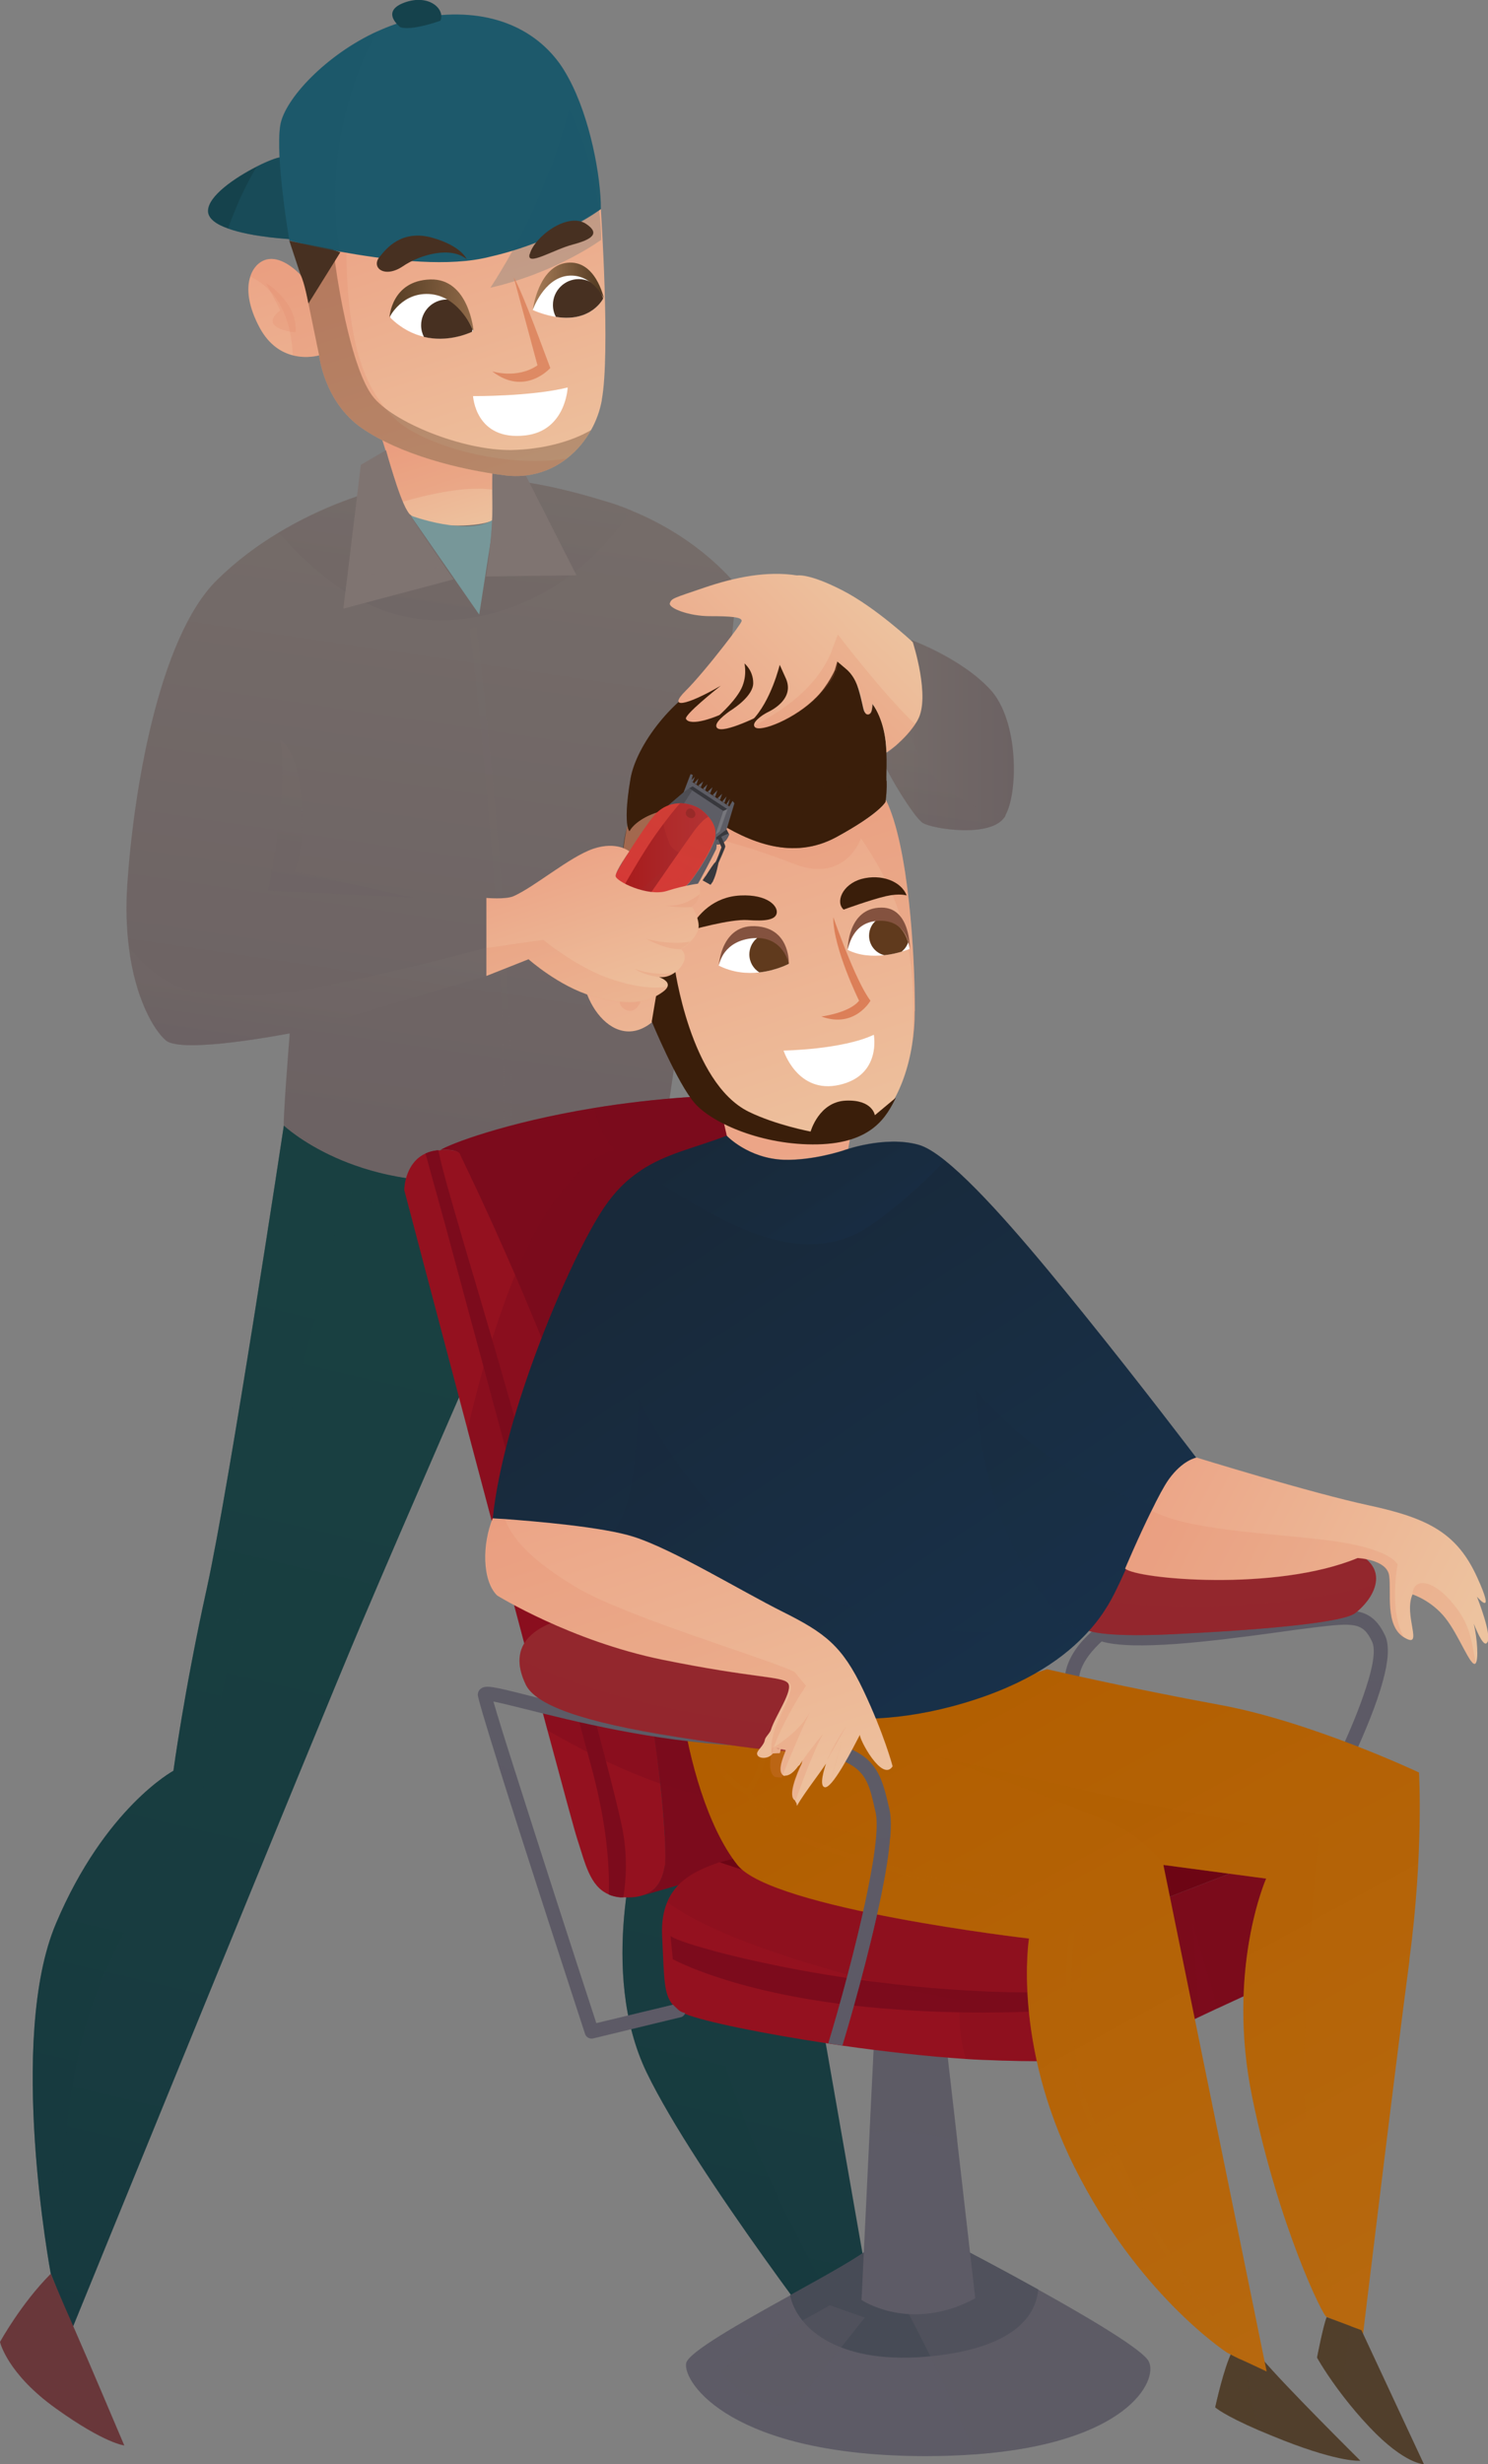 <?xml version="1.0" encoding="UTF-8"?><svg xmlns="http://www.w3.org/2000/svg" xmlns:xlink="http://www.w3.org/1999/xlink" viewBox="0 0 84.77 140.29"><rect x="0" y="0" width="84.77" height="140.29" fill="#808080" stroke="none"/><defs><style>.cls-1,.cls-2,.cls-3,.cls-4,.cls-5,.cls-6,.cls-7,.cls-8,.cls-9,.cls-10,.cls-11,.cls-12,.cls-13,.cls-14,.cls-15,.cls-16,.cls-17,.cls-18{opacity:.4;}.cls-1,.cls-2,.cls-4,.cls-5,.cls-19,.cls-6,.cls-7,.cls-8,.cls-9,.cls-20,.cls-21,.cls-22,.cls-23,.cls-10,.cls-24,.cls-25,.cls-11,.cls-12,.cls-26,.cls-27,.cls-28,.cls-13,.cls-14,.cls-29,.cls-15,.cls-16,.cls-17,.cls-18{mix-blend-mode:multiply;}.cls-30{fill:#779799;}.cls-30,.cls-2,.cls-31,.cls-3,.cls-4,.cls-32,.cls-33,.cls-5,.cls-19,.cls-34,.cls-6,.cls-7,.cls-35,.cls-8,.cls-36,.cls-9,.cls-37,.cls-38,.cls-20,.cls-21,.cls-39,.cls-40,.cls-41,.cls-22,.cls-42,.cls-43,.cls-44,.cls-23,.cls-45,.cls-46,.cls-10,.cls-47,.cls-48,.cls-49,.cls-24,.cls-50,.cls-51,.cls-25,.cls-52,.cls-53,.cls-54,.cls-55,.cls-56,.cls-11,.cls-57,.cls-58,.cls-59,.cls-12,.cls-26,.cls-60,.cls-61,.cls-62,.cls-63,.cls-27,.cls-64,.cls-65,.cls-66,.cls-28,.cls-67,.cls-13,.cls-14,.cls-29,.cls-68,.cls-15,.cls-69,.cls-70,.cls-71,.cls-16,.cls-17,.cls-72,.cls-73,.cls-18,.cls-74,.cls-75,.cls-76,.cls-77{stroke-width:0px;}.cls-2{fill:url(#linear-gradient-14);}.cls-31{fill:url(#linear-gradient-12);}.cls-3,.cls-47,.cls-25,.cls-12{fill:#5d5b66;}.cls-3,.cls-56,.cls-63,.cls-75,.cls-76{mix-blend-mode:screen;}.cls-4,.cls-73{fill:#7f7471;}.cls-32{fill:url(#linear-gradient-17);}.cls-33{fill:url(#linear-gradient);}.cls-5{fill:url(#linear-gradient-19);}.cls-19{fill:url(#linear-gradient-16);}.cls-19,.cls-21,.cls-24,.cls-56,.cls-26,.cls-63,.cls-76{opacity:.2;}.cls-34,.cls-15{fill:#513f2c;}.cls-6{fill:url(#linear-gradient-6);}.cls-7{fill:url(#linear-gradient-5);}.cls-35,.cls-40,.cls-23,.cls-57{fill:#3a1e0a;}.cls-78{isolation:isolate;}.cls-8{fill:url(#linear-gradient-8);}.cls-36{fill:#603a1d;}.cls-9{fill:url(#linear-gradient-18);}.cls-37,.cls-11{fill:#93272d;}.cls-38,.cls-29{fill:#5d5d65;}.cls-20{fill:url(#linear-gradient-21);}.cls-20,.cls-57,.cls-28{opacity:.5;}.cls-21{fill:url(#linear-gradient-15);}.cls-39{fill:#15424c;}.cls-40,.cls-22,.cls-23,.cls-27,.cls-29,.cls-75{opacity:.3;}.cls-41{fill:url(#linear-gradient-11);}.cls-22,.cls-63,.cls-75{fill:#cf3e36;}.cls-42{fill:#69373a;}.cls-43{fill:#94111f;}.cls-44{fill:url(#linear-gradient-31);}.cls-45{fill:#8b2525;}.cls-46{fill:#6d0514;}.cls-10,.cls-26,.cls-60{fill:#7c0b1c;}.cls-48{fill:#474b56;}.cls-49{fill:url(#linear-gradient-13);}.cls-24,.cls-27{fill:#e28365;}.cls-50{fill:url(#linear-gradient-25);}.cls-51{fill:url(#linear-gradient-22);}.cls-25{opacity:.6;}.cls-52{fill:#fff;}.cls-53{fill:#76767c;}.cls-54{fill:#dc7f58;}.cls-55{fill:#84523f;}.cls-56,.cls-71,.cls-17{fill:#1d596b;}.cls-58{fill:url(#linear-gradient-7);}.cls-59{fill:url(#linear-gradient-3);}.cls-61{fill:url(#linear-gradient-9);}.cls-62{fill:url(#linear-gradient-27);}.cls-64{fill:#473021;}.cls-65,.cls-28{fill:#38383d;}.cls-66{fill:url(#linear-gradient-26);}.cls-67{fill:url(#linear-gradient-30);}.cls-13{fill:url(#linear-gradient-23);}.cls-14{fill:url(#linear-gradient-20);}.cls-68{fill:url(#linear-gradient-29);}.cls-69{fill:url(#linear-gradient-28);}.cls-70{fill:url(#linear-gradient-10);}.cls-16{fill:url(#linear-gradient-24);}.cls-72{fill:url(#linear-gradient-4);}.cls-18{fill:url(#linear-gradient-2);}.cls-74{fill:#da7e58;opacity:.8;}.cls-76{fill:#a1302f;}.cls-77{fill:#4e4e54;}</style><linearGradient id="linear-gradient" x1="26.72" y1="28.43" x2="21.4" y2="64.77" gradientUnits="userSpaceOnUse"><stop offset="0" stop-color="#756c69"/><stop offset="1" stop-color="#6c6263"/></linearGradient><linearGradient id="linear-gradient-2" x1="26.28" y1="27.22" x2="25.15" y2="34.93" xlink:href="#linear-gradient"/><linearGradient id="linear-gradient-3" x1="26.56" y1="30.8" x2="24.26" y2="23.77" gradientUnits="userSpaceOnUse"><stop offset="0" stop-color="#edc39f"/><stop offset="1" stop-color="#eca587"/></linearGradient><linearGradient id="linear-gradient-4" x1="22.57" y1="139.36" x2="37.08" y2="76.94" gradientUnits="userSpaceOnUse"><stop offset="0" stop-color="#17393f"/><stop offset=".99" stop-color="#194041"/></linearGradient><linearGradient id="linear-gradient-5" x1="9.51" y1="134.46" x2="23.68" y2="73.51" xlink:href="#linear-gradient-4"/><linearGradient id="linear-gradient-6" x1="32.13" y1="132.8" x2="42.41" y2="88.53" xlink:href="#linear-gradient-4"/><linearGradient id="linear-gradient-7" x1="50.21" y1="41.85" x2="57.78" y2="41.85" xlink:href="#linear-gradient"/><linearGradient id="linear-gradient-8" x1="54.12" y1="42.24" x2="53.45" y2="46.83" xlink:href="#linear-gradient"/><linearGradient id="linear-gradient-9" x1="30.18" y1="36.16" x2="25.43" y2="68.55" xlink:href="#linear-gradient"/><linearGradient id="linear-gradient-10" x1="78.04" y1="134.28" x2="55.65" y2="93.03" gradientUnits="userSpaceOnUse"><stop offset="0" stop-color="#b7690f"/><stop offset="1" stop-color="#b25e00"/></linearGradient><linearGradient id="linear-gradient-11" x1="45.18" y1="68.61" x2="44.91" y2="65.68" xlink:href="#linear-gradient-3"/><linearGradient id="linear-gradient-12" x1="47.23" y1="67.16" x2="40.18" y2="45.53" xlink:href="#linear-gradient-3"/><linearGradient id="linear-gradient-13" x1="38.31" y1="70.08" x2="59.87" y2="102.29" gradientUnits="userSpaceOnUse"><stop offset="0" stop-color="#18293a"/><stop offset=".99" stop-color="#18324c"/></linearGradient><linearGradient id="linear-gradient-14" x1="43.2" y1="63.42" x2="49.07" y2="72.19" xlink:href="#linear-gradient-13"/><linearGradient id="linear-gradient-15" x1="41.66" y1="79.48" x2="56.79" y2="102.09" xlink:href="#linear-gradient-13"/><linearGradient id="linear-gradient-16" x1="57.09" y1="80.05" x2="66.05" y2="93.43" xlink:href="#linear-gradient-13"/><linearGradient id="linear-gradient-17" x1="83.32" y1="93.62" x2="65.69" y2="84.37" xlink:href="#linear-gradient-3"/><linearGradient id="linear-gradient-18" x1="68.24" y1="137.24" x2="47.37" y2="98.78" xlink:href="#linear-gradient-10"/><linearGradient id="linear-gradient-19" x1="52.71" y1="99.96" x2="52.6" y2="99.76" xlink:href="#linear-gradient-10"/><linearGradient id="linear-gradient-20" x1="80.01" y1="131.5" x2="62.87" y2="99.93" xlink:href="#linear-gradient-10"/><linearGradient id="linear-gradient-21" x1="67.83" y1="135.85" x2="45.16" y2="94.09" xlink:href="#linear-gradient-10"/><linearGradient id="linear-gradient-22" x1="42.76" y1="105.72" x2="35.71" y2="84.13" xlink:href="#linear-gradient-3"/><linearGradient id="linear-gradient-23" x1="17.81" y1="52.8" x2="16.76" y2="59.96" xlink:href="#linear-gradient"/><linearGradient id="linear-gradient-24" x1="20.29" y1="43.07" x2="19.16" y2="50.78" xlink:href="#linear-gradient"/><linearGradient id="linear-gradient-25" x1="49.47" y1="33.39" x2="40.06" y2="43.04" xlink:href="#linear-gradient-3"/><linearGradient id="linear-gradient-26" x1="-846.13" y1="46.21" x2="-840.14" y2="57.04" gradientTransform="translate(-806.78) rotate(-180) scale(1 -1)" gradientUnits="userSpaceOnUse"><stop offset="0" stop-color="#cf3e36"/><stop offset=".99" stop-color="#dd3336"/></linearGradient><linearGradient id="linear-gradient-27" x1="-847.14" y1="50.06" x2="-840.63" y2="50.06" gradientTransform="translate(-806.78) rotate(-180) scale(1 -1)" gradientUnits="userSpaceOnUse"><stop offset="0" stop-color="#aa3034"/><stop offset="1" stop-color="#a81514"/></linearGradient><linearGradient id="linear-gradient-28" x1="35.5" y1="58.26" x2="32.43" y2="48.85" xlink:href="#linear-gradient-3"/><linearGradient id="linear-gradient-29" x1="28.98" y1="29.13" x2="23.35" y2="11.86" xlink:href="#linear-gradient-3"/><linearGradient id="linear-gradient-30" x1="29.18" y1="17.57" x2="21.59" y2="17.12" gradientUnits="userSpaceOnUse"><stop offset="0" stop-color="#aa7e59"/><stop offset="1" stop-color="#4e371f"/></linearGradient><linearGradient id="linear-gradient-31" x1="30.35" y1="16.3" x2="34.4" y2="16.3" xlink:href="#linear-gradient-30"/></defs><g class="cls-78"><g id="Layer_2"><g id="Layer_2-2"><path class="cls-33" d="M41.99,33.34l-.93,9.25-3.13,21.43s-3.37,2.53-9.08,3.32c-.13.02-.27.04-.41.05-.58.07-1.19.12-1.82.16-7.06.33-10.38-3.26-10.45-3.46-.06-.19.28-4.59.33-5.19,0-.04,0-.07,0-.07,0,0-6.12,1.2-7.05.4-.69-.59-1.74-2.38-2.11-5.31-.13-1.03-.18-2.22-.09-3.54.33-5.06,1.73-14.04,5.12-17.37,1.09-1.07,2.29-1.96,3.49-2.68,2.54-1.53,5.07-2.34,6.56-2.65,3.86-.8,7.12-.66,12.11.87.5.15.98.32,1.42.51,4.04,1.64,6.03,4.29,6.03,4.29Z"/><path class="cls-18" d="M35.96,29.06c-1.23,1.83-3.57,4.5-7.31,5.68-5.64,1.78-9.51-.77-12.78-4.41,2.54-1.53,5.07-2.34,6.56-2.65,3.86-.8,7.12-.66,12.11.87.5.15.98.32,1.42.51Z"/><path class="cls-59" d="M28.25,29.52s-.45.45-2.54.4c-2.1-.05-2.6-.75-2.79-1.25,0-.02-.02-.05-.03-.09-.26-.72-1.17-3.81-1.27-4,0,0,1.22.6,3.41,1.15,2.2.55,2.99.5,2.99.5l.12,1.66.12,1.63Z"/><path class="cls-27" d="M28.14,27.89c-1.55-.25-3.71.24-5.25.69-.26-.72-1.17-3.81-1.27-4,0,0,1.22.6,3.41,1.15,2.2.55,2.99.5,2.99.5l.12,1.66Z"/><path class="cls-30" d="M23.39,29.35s3.26,1.22,4.76.2l-.85,5.44-3.91-5.64Z"/><path class="cls-72" d="M50.21,134.43l-.95.14-1.14.16s-8.48-10.95-11.28-16.74c-2.79-5.79-.5-13.38-.4-13.68.1-.29-8.29-27.73-8.58-28.66v-.02s-4.8,10.98-7.3,16.87c-2.5,5.89-16.44,40.06-16.44,40.06l-.78-1.99-.45-1.14s-2.5-13.34.3-19.93c2.79-6.59,6.69-8.69,6.69-8.69,0,0,.6-4.49,1.9-10.38,1.3-5.89,4.39-26.35,4.39-26.35,0,0,3.99,3.79,11.28,3.09,7.29-.7,10.38-3.44,10.38-3.44l.18,1.01,12.2,69.68Z"/><path class="cls-7" d="M38.01,64.75c-1.95,1.07-4.77,2.58-7.46,3.93-4.79,2.4-10.91-.93-10.91-.93,0,0-1.73,7.99-4.13,16.63-2.4,8.65-4.26,19.17-4.26,19.17,0,0-4.39,5.33-6.26,11.45-1.6,5.25-1.53,11.87-1.65,15.58l-.45-1.14s-2.5-13.34.3-19.93c2.79-6.59,6.69-8.69,6.69-8.69,0,0,.6-4.49,1.9-10.38,1.3-5.89,4.39-26.35,4.39-26.35,0,0,3.99,3.79,11.28,3.09,7.29-.7,10.38-3.44,10.38-3.44l.18,1.01Z"/><path class="cls-42" d="M2.9,129.44c-1.7,1.7-2.9,3.89-2.9,3.89,0,0,.4,1.8,3.19,3.79,2.79,2,3.89,2.1,3.89,2.1,0,0-2.1-4.96-2.89-6.75-.8-1.8-1.3-3.03-1.3-3.03Z"/><path class="cls-42" d="M53.11,133.33c3,.8,4.39,3.49,4.39,3.49,0,0-6.19.3-8.19-.3l-1.2-1.8s2-2.2,4.99-1.4Z"/><path class="cls-6" d="M49.26,134.57l-1.14.16s-8.48-10.95-11.28-16.74c-2.79-5.79-.5-13.38-.4-13.68.1-.29-8.29-27.73-8.58-28.66l10.67,29.09s-.27,2.53,2.4,11.58c2.3,7.83,6.2,13.97,8.33,18.24Z"/><path class="cls-58" d="M57.29,46.43s-.04.06-.06.09c-.8,1.2-4.12.67-4.66.33-.53-.33-2.23-3.17-2.36-3.77,0,0,.89-.54,1.55-1.37.33-.41.61-.9.69-1.43.26-1.6-.55-3.85-.55-3.85,0,0,2.86,1.03,4.52,2.83,1.62,1.76,1.6,5.86.85,7.17Z"/><path class="cls-8" d="M57.29,46.43s-.04.06-.06.09c-.8,1.2-4.12.67-4.66.33-.53-.33-2.23-3.17-2.36-3.77,0,0,.89-.54,1.55-1.37.32.72.76,1.59,1.24,2.22.85,1.1,2.42,2.21,4.28,2.51Z"/><g class="cls-1"><path class="cls-61" d="M28.85,68.94c-.13.02-.27.04-.41.05,1.02-8.42-1.08-28.45-1.69-33.23l.4-.05c.61,4.76,2.7,24.68,1.7,33.23Z"/></g><path class="cls-47" d="M78.78,95.69c-.36,1.35-1.03,2.92-1.61,4.2-.08.18-.14.3-.15.34-.06.16-.22.26-.38.26-.04,0-.09,0-.13-.02-.2-.07-.31-.29-.25-.5.02-.04.08-.19.18-.42.77-1.68,1.23-2.93,1.5-3.84.39-1.31.37-1.94.23-2.24-.52-1.11-1.02-1.09-3.29-.82l-.39.05c-.41.05-.95.12-1.56.21-4.15.57-8.33,1.07-10.17.54-.05.04-.1.1-.17.16-.44.43-1.18,1.27-1.12,2.16.01.22-.15.41-.37.43-.22,0-.41-.15-.43-.37-.07-1,.53-1.9,1.05-2.47.36-.4.67-.64.7-.67.11-.08.26-.11.39-.06,1.65.63,7.09-.12,10.01-.52.62-.08,1.17-.16,1.58-.21l.39-.05c2.22-.27,3.33-.41,4.12,1.27.26.57.17,1.49-.12,2.55Z"/><path class="cls-25" d="M61.71,93.36c.27.08.57.17.87.25-.44.43-1.18,1.27-1.12,2.16.01.22-.15.41-.37.43-.22,0-.41-.15-.43-.37-.07-1,.53-1.9,1.05-2.47Z"/><path class="cls-25" d="M78.78,95.69c-.36,1.35-1.03,2.92-1.61,4.2-.08.18-.14.3-.15.34-.06.16-.22.26-.38.26-.04,0-.09,0-.13-.02-.2-.07-.31-.29-.25-.5.02-.04.08-.19.18-.42.77-1.68,1.23-2.93,1.5-3.84.3,0,.58,0,.84-.03Z"/><path class="cls-60" d="M58.76,101.36c0,.2-22.25,6.58-22.25,6.58.82-.22,1.21-.81,1.35-1.72.03-.17.04-.49.03-.95,0-.12,0-.24-.01-.38,0-.06,0-.12,0-.18,0-.12-.01-.24-.02-.36-.02-.38-.05-.8-.09-1.27-.04-.47-.09-.98-.15-1.53h0s0-.02,0-.03c-.02-.16-.04-.33-.06-.5-.01-.1-.02-.21-.04-.32-.02-.2-.05-.4-.08-.59-.03-.2-.06-.41-.08-.62-.04-.28-.08-.56-.12-.85,0-.04-.01-.08-.02-.12-.05-.33-.1-.66-.16-1.01-.09-.57-.19-1.16-.3-1.76-.03-.15-.06-.31-.08-.46-.03-.17-.06-.34-.1-.51,0-.04-.02-.09-.02-.14-.07-.37-.15-.75-.23-1.13-.02-.13-.05-.26-.08-.38-.16-.77-.33-1.55-.53-2.34-.06-.23-.11-.46-.17-.69-.02-.07-.04-.14-.06-.22-.06-.23-.12-.46-.18-.69-.04-.17-.09-.34-.14-.52-.08-.3-.16-.6-.25-.9-.1-.37-.21-.75-.32-1.12-.03-.1-.06-.21-.09-.31-.08-.27-.16-.54-.25-.82-.49-1.54-1.03-3.09-1.59-4.61-.1-.27-.2-.54-.29-.8-.11-.3-.22-.59-.33-.88-.22-.58-.45-1.16-.68-1.73-.11-.28-.23-.56-.34-.84-.11-.28-.22-.56-.34-.83-.47-1.15-.93-2.24-1.37-3.25-.45-1.03-.87-1.98-1.25-2.82-.08-.19-.17-.37-.25-.55-.09-.19-.18-.38-.26-.56-.07-.16-.14-.32-.21-.46-.17-.36-.31-.67-.45-.96-.05-.11-.1-.21-.15-.31-.01-.02-.02-.05-.03-.07-.04-.09-.08-.17-.12-.25-.11-.23-.2-.42-.27-.56-.01-.02-.02-.05-.04-.07-.07-.14-.1-.21-.1-.21,0,0,.03-.37-1.1-.29.48-.32,3.67-1.56,8.73-2.39,3.3-.54,7.4-.9,12.06-.72,0,0,5.46,13.91,8.39,23.36,1.65,5.31,2.85,9.54,3.59,12.25.57,2.11.87,3.31.87,3.4Z"/><path class="cls-43" d="M37.87,106.21c-.14.91-.53,1.51-1.35,1.72-.28.08-.62.11-1.02.08-.05,0-.1,0-.16,0-.25-.02-.47-.08-.66-.16-1.09-.46-1.35-1.81-1.8-3.17-.13-.39-.78-2.78-1.69-6.17-1.25-4.66-2.99-11.23-4.55-17.1-1.96-7.39-3.61-13.66-3.61-13.66,0-.23.1-1.57,1.21-2.08.19-.09.41-.15.66-.18.02,0,.04,0,.07,0,.06,0,.11,0,.16-.01,1.13-.08,1.1.29,1.1.29,0,0,1.37,2.78,3.12,6.82,1.58,3.66,3.48,8.35,4.93,12.94,1.89,5.97,2.9,12,3.34,16.02h0c.27,2.48.33,4.2.26,4.68Z"/><path class="cls-10" d="M57.9,97.96c-6.2,2.11-14.17,4.56-17,4.33-1.02-.08-2.14-.36-3.28-.75h0c-2.32-.79-4.71-2.04-6.43-3.03-1.25-4.66-2.99-11.23-4.55-17.1.47-2.14,1.16-4.68,2.18-7.47.18-.48.35-.93.53-1.36,2.75-6.68,5.66-7.12,5.66-7.12,0,0-.82-.77-1.15-2.38,3.3-.54,7.4-.9,12.06-.72,0,0,5.46,13.91,8.39,23.36,1.65,5.31,2.85,9.54,3.59,12.25Z"/><path class="cls-34" d="M77.5,140.09s-1.09.13-4.37-1.15c-.53-.21-.99-.4-1.39-.57-2.08-.9-2.51-1.32-2.51-1.32,0,0,.48-2.23.96-3.17l.73.17.98.23c1.23,1.48,5.6,5.81,5.6,5.81Z"/><path class="cls-15" d="M71.74,138.37c-2.08-.9-2.51-1.32-2.51-1.32,0,0,.48-2.23.96-3.17l.73.17c.09,1.5.45,3.06.82,4.32Z"/><path class="cls-47" d="M55.55,139.73c-.86.06-1.78.1-2.78.1-11.08,0-13.88-4.19-13.68-5.29.11-.62,3.13-2.32,5.92-3.86,2.11-1.17,4.09-2.26,4.56-2.73h.03l5.46.2s1.9.99,4.08,2.2c2.76,1.53,5.97,3.42,6.3,4.09.55,1.09-1.23,4.66-9.9,5.29Z"/><path class="cls-48" d="M59.15,130.34c-.17,1.68-1.6,3.31-5.98,3.79-5.26.57-7.75-1.5-8.16-3.46,2.11-1.17,4.09-2.26,4.56-2.73l5.49.2s1.9.99,4.08,2.2Z"/><path class="cls-12" d="M55.55,139.73c-1.29-3.03-3.31-7.49-5.94-11.78l5.46.2s1.9.99,4.08,2.2c2.76,1.53,5.97,3.42,6.3,4.09.55,1.09-1.23,4.66-9.9,5.29Z"/><path class="cls-47" d="M55.57,130.84c-3.69,2-6.49.1-6.49.1l.46-9.57.24-4.9,4.19.5.56,4.88,1.03,8.99Z"/><path class="cls-12" d="M54.54,121.85c-1.45-.35-3.3-.64-4.99-.48l.24-4.9,4.19.5.56,4.88Z"/><path class="cls-3" d="M47.28,131.24s-6.19,3.4-6.19,3.79,2.5,2.5,4.29,1.8l3.89-4.89-2-.7Z"/><path class="cls-37" d="M78.35,90.22c-.15.66-.69,1.27-1.15,1.62-.8.6-6.19,1-10.45,1.2-4.26.2-4.86-.26-4.86-.26,0,0,.56-.73,1.13-1.58.43-.65.87-1.36,1.07-1.88,0,0,12.65-1.53,13.78-.53.5.44.6.95.48,1.44Z"/><path class="cls-11" d="M78.35,90.22c-.15.66-.69,1.27-1.15,1.62-.8.6-6.19,1-10.45,1.2-4.26.2-4.86-.26-4.86-.26,0,0,.56-.73,1.13-1.58,3.84.36,9.26.51,15.33-.97Z"/><path class="cls-43" d="M63.62,117s-1.4.54-7.65.27c-.3-.01-.62-.03-.94-.05-2.15-.14-4.65-.42-7.04-.76-.27-.04-.54-.08-.8-.12-3.72-.56-7.04-1.24-8.17-1.69-.17-.07-.29-.13-.36-.18-.13-.11-.24-.22-.33-.33-.52-.63-.49-1.44-.61-3.93-.04-.79.08-1.41.29-1.92.58-1.39,1.9-1.88,2.97-2.27,0,0,2.26.87,8.12,1.73.1.02.19.03.3.04.26.04.53.08.79.11,5.71.8,12.75,1.5,12.75,1.5l.67,7.59Z"/><polygon class="cls-60" points="77.4 103.82 77 110.81 69.35 114.34 68.33 114.82 63.62 117 62.96 109.41 77.4 103.82"/><path class="cls-46" d="M62.96,109.41l14.44-5.59-18.63-2.46-17.75,4.66s6.89,2.46,13.21,3.33c6.32.87,8.73.07,8.73.07Z"/><path class="cls-60" d="M38.2,110.21c.4.53,12.91,3.99,24.69,3.06l.13.93s-5.92.8-13.51.07c-7.59-.73-11.18-2.73-11.18-2.73l-.13-1.33Z"/><path class="cls-60" d="M35.5,108.02c-.05,0-.1,0-.16,0-.25-.02-.47-.08-.66-.16.05-1.22-.03-3.67-.93-7.04-1.33-4.96-8.32-30.84-8.32-30.84l-1.19-4.31c.19-.09.41-.15.66-.18.02,0,.04,0,.07,0,.48,2.38,3.3,11.14,5.19,18.34,2.13,8.12,4.66,17.28,5.26,20.1.36,1.69.24,3.17.09,4.1Z"/><path class="cls-26" d="M77.4,103.82l-.4,6.99-7.65,3.54-1.4-4.87.38,5.34-4.71,2.18s-1.4.54-7.65.27c-.3-.01-.62-.03-.94-.05-.5-1.52-.36-3.35-.36-3.35-5.06-.89-13.49-3.19-16.65-5.58.58-1.39,1.9-1.88,2.97-2.27,0,0,2.26.87,8.12,1.73,5.86.86,13.84,1.66,13.84,1.66l14.44-5.59Z"/><path class="cls-70" d="M80.3,111.58c-.82,6.14-2.67,21.48-2.67,21.48,0,0-.64-.4-1.2-.72-.4-.23-.76-.43-.85-.43-.2,0-2.74-5.2-4.24-12.5-1.5-7.29.79-12.46.79-12.46l-5.8-.77h-.05s5.88,28.83,5.88,28.83c0,0-.64-.3-1.24-.58-.09-.04-.18-.09-.27-.12-.22-.11-.41-.2-.55-.28-.1-.05-.17-.08-.2-.1-.21-.13-5.13-3.44-8.68-10.54-3.56-7.09-2.6-13.03-2.6-13.03,0,0-14.63-1.69-16.61-4.19-1.68-2.12-2.77-5.97-3.19-9.11-.07-.57-.13-1.12-.16-1.62,0,0,1.95.6,4.47,1.11.12.02.23.05.35.07,2.4.47,5.25.83,7.42.51,4.58-.68,8.75-2.1,8.75-2.1,0,0,4.65,1.08,9.84,2.03,5.2.95,11.35,3.85,11.35,3.85,0,0,.27,4.53-.55,10.67Z"/><path class="cls-41" d="M41.46,64.89s3.73,2.6,6.79.93l.2-1.13s-4.46.73-7.39-1.53l.4,1.73Z"/><path class="cls-31" d="M52.11,57.57c0,.65-.05,1.29-.15,1.91-.42,2.63-1.68,4.83-3.51,5.21-2.26.47-6.19.07-7.99-1.6-1.8-1.66-2.99-5.19-2.99-5.19-2.46,2.53-4.86-1.4-4.19-3.53.66-2.13,2.46-.67,2.46-.67-.27-1.63-.36-3.05-.31-4.3.04-.89.15-1.7.32-2.42.05.27.12.33.12.33.4-.8,2.73-2,4.79-.66,2.06,1.33,4.52,2.33,6.99,1,2.46-1.33,2.8-2,2.8-2,0,0,0-.04.02-.11,1.3,2.64,1.65,8.84,1.65,12.02Z"/><path class="cls-57" d="M40.66,46.65c-.93.53-1.06,1.13-1.66,3.53s-.53,4.79-.53,4.79c0,0-1.33-.33-2.26-.93l-.57-.47s-.57-4.52.1-6.52c0,0,1.06-1.2,2.86-1.2s2.06.8,2.06.8Z"/><path class="cls-35" d="M38.43,54.97c-.27,0-.73-.2-.73-.2l-.57,3.39s1.46,3.53,2.46,4.66c1,1.13,3.86,2.4,6.99,2.33,3.13-.07,3.93-1.6,4.46-2.66l-1.2,1s-.13-.9-1.66-.83c-1.53.07-2,1.76-2,1.76,0,0-1.98-.37-3.53-1.13-3.36-1.66-4.23-8.32-4.23-8.32Z"/><path class="cls-49" d="M68.15,82.99s-1.13.66-2.06,2.26c-.09.15-.17.3-.26.46-.84,1.57-1.66,3.65-2.27,4.86-.15.3-.35.7-.66,1.16-.28.43-.66.92-1.16,1.43-1.36,1.41-3.65,2.97-7.56,4-6.86,1.8-11.18-.47-11.18-.47l-1.13-5.66s.43-.11-2.89-1.8c-.38-.2-.81-.42-1.31-.65-.68-.34-1.37-.62-2.05-.85-.31-.11-.61-.23-.92-.29-4.45-.87-6.63-.99-6.63-.99.6-5.89,4.41-14.84,6.34-17.7.65-.96,1.34-1.62,2.08-2.1,1.46-.98,3.1-1.29,4.91-1.99,0,0,1.23,1.3,3.26,1.37,1.66.05,3.39-.53,3.39-.53,0,0,2.33-.86,4.26-.33.42.11.94.43,1.54.91,2.15,1.72,5.24,5.44,7.85,8.67,3.33,4.12,6.46,8.25,6.46,8.25Z"/><path class="cls-2" d="M53.84,66.06c-.99,1.06-2.33,2.32-4.06,3.58-4.06,2.95-8.88-.15-13.3-3,1.46-.98,3.1-1.29,4.91-1.99,0,0,1.23,1.3,3.26,1.37,1.66.05,3.39-.53,3.39-.53,0,0,2.33-.86,4.26-.33.42.11.94.43,1.54.91Z"/><path class="cls-21" d="M62.89,91.74c-.28.43-.66.92-1.16,1.43-1.36,1.41-3.65,2.97-7.56,4-6.86,1.8-11.18-.47-11.18-.47l-1.13-5.66s.43-.11-2.89-1.8c-.17-.27-.36-.48-.58-.62-.97-.63-1.99-.84-2.78-.88-.83-.05-1.41.08-1.41.08,0,0,.21-.09.49-.38.44-.44,1.06-1.35,1.3-3.12.4-2.89.4-4.59.4-4.59,2.1,3.79,6.39,10.58,14.57,12.58,3.97.97,7.37.65,9.83.05.8-.19,1.51-.41,2.09-.62Z"/><path class="cls-19" d="M65.82,85.71c-.84,1.57-1.66,3.65-2.27,4.86-.15.3-.35.7-.66,1.16-.28.43-.66.92-1.16,1.43-.25-.21-.51-.43-.77-.66-.05-.05-.1-.09-.16-.15-5.04-4.62-5.23-13.23-5.23-13.23,4.03,4.62,8.28,6.12,10.25,6.58Z"/><path class="cls-24" d="M34.87,54.44s1.6.8,1.6,2.66c0,0-.33.73-.93.33-.6-.4.2-1,.2-1l-.87-2Z"/><path class="cls-24" d="M51.96,59.48c.31-4.88-.35-7.98-2.91-11.76,0,0-.87,2.6-3.79,1.47-2.93-1.13-6.72-2.26-7.59-1.53-.45.38-1.37,1.25-2.24,1.75.04-.89.15-1.59.32-2.42.05.27.12.33.12.33.4-.8,2.73-2,4.79-.66,2.06,1.33,4.52,2.33,6.99,1,2.46-1.33,2.8-2,2.8-2,0,0,0-.04.02-.11,1.3,2.64,1.65,8.84,1.65,12.02,0,.65-.05,1.29-.15,1.91Z"/><path class="cls-35" d="M39.26,52.98c.47-.93,1.4-1.93,2.93-2,1.53-.07,2.13.6,2.06,1-.07.4-.67.47-1.66.4-1-.07-3.33.6-3.33.6Z"/><path class="cls-35" d="M48.07,51.79c-.49-.41-.1-1.44,1.01-1.75,1.11-.3,2.26.12,2.57.94,0,0-.39-.14-1.18.04-.83.19-2.4.76-2.4.76Z"/><path class="cls-32" d="M84.72,93.51c-.16.28-.51-.44-.76-1.07.2.86.28,2.05.1,2.26t0,0c-.26.27-.93-1.6-1.73-2.6-.8-1-1.86-1.33-1.86-1.33-.53,1.2.67,3.13-.46,2.46-1.13-.66-.73-2.6-.87-3.53-.13-.93-1.8-1-1.8-1-4.66,1.93-12.58,1.2-13.24.6,0,0,.76-1.8,1.51-3.31.35-.72.7-1.38.96-1.75.8-1.13,1.6-1.26,1.6-1.26,0,0,6.46,2,9.85,2.73,3.39.73,4.99,1.6,6.12,4.06,1.09,2.38.07,1.21,0,1.13.04.11.85,2.14.6,2.59Z"/><path class="cls-24" d="M79.99,93.24c-1.13-.66-.73-2.6-.87-3.53-.13-.93-1.8-1-1.8-1-4.66,1.93-12.58,1.2-13.24.6,0,0,.76-1.8,1.51-3.31,2.09,1.11,6.54,1.27,9.89,1.67,3.79.45,4.14,1.4,4.14,1.4,0,0-.52,2.61.37,4.17Z"/><path class="cls-24" d="M84.06,94.69s0,0,0,0c-.26.27-.93-1.6-1.73-2.6-.8-1-1.86-1.33-1.86-1.33.04-.93,1.11-.87,2.22.43.98,1.17,1.08,1.81,1.38,3.49Z"/><path class="cls-9" d="M70.93,134.44c-.48-.22-.93-.44-1.02-.5-.21-.13-5.13-3.44-8.68-10.54-3.56-7.09-2.6-13.03-2.6-13.03,0,0-14.63-1.69-16.61-4.19-1.68-2.12-2.77-5.97-3.19-9.11,2.62.31,5.31.67,5.31.67,0,3.04,2.77,5.77,2.87,6.08.1.3,10.67,3.34,14.97,4.36,0,0-1.33,5.07,1.03,12.46,1.67,5.24,5.71,10.93,7.92,13.81Z"/><path class="cls-5" d="M52.47,99.79s.15.04.35.1c-.21-.05-.33-.09-.35-.1Z"/><path class="cls-14" d="M76.44,132.34c-.4-.23-.76-.43-.85-.43-.2,0-2.74-5.2-4.24-12.5-1.5-7.29.79-12.46.79-12.46l-5.8-.77c-.55-.66-1.33-1.45-2.2-1.96-1.57-.91-9.16-3.7-10.92-4.26,1.99.49,11.54,2.63,11.54,2.63l10.36,2.03s-.62,5.88-.82,12.26c-.18,5.76,1.14,11.12,2.15,15.46Z"/><path class="cls-34" d="M81.12,140.29s-1.1,0-3.08-2.09c-.58-.61-1.08-1.21-1.49-1.74-1-1.29-1.52-2.24-1.52-2.24,0,0,.35-1.82.55-2.3l1.36.51.62.23,3.56,7.63Z"/><path class="cls-15" d="M76.95,132.43c-.22,1.19-.42,2.73-.39,4.02-1-1.29-1.52-2.24-1.52-2.24,0,0,.35-1.82.55-2.3l1.36.51Z"/><path class="cls-20" d="M70.66,134.32c-.22-.11-.41-.2-.55-.28-2.28-3.35-6.9-10.35-8.27-13.66-1.69-4.09-.98-10.2-.85-11.19-1.48-.36-13.34-3.28-15.49-4.44-2.05-1.11-2.85-2.36-3.01-2.64-.35-.12-1.92-.85-3.32-4.63-.03-.08.01-.17.09-.19.08-.03.17.01.2.09,1.28,3.46,2.71,4.27,3.08,4.43,1.39-1.82.83-4.54.59-5.26.12.02.23.05.35.07.3,1.04.63,3.65-.7,5.38.19.32.99,1.48,2.86,2.49,2.21,1.19,15.42,4.41,15.55,4.45.08.02.13.09.12.17,0,.06-1,6.8.81,11.16,1.42,3.44,6.41,10.91,8.54,14.05Z"/><path class="cls-47" d="M50.71,104.6c-.07.93-.26,2.08-.51,3.3-.69,3.37-1.82,7.27-2.21,8.55-.27-.04-.54-.08-.8-.12.59-1.95,1.59-5.54,2.21-8.55.24-1.15.42-2.21.5-3.06.06-.67.06-1.21-.02-1.56l-.06-.25c-.52-2.3-.72-3.16-7.76-3.53-4.86-.26-9.39-1.39-12.09-2.07-.74-.18-1.44-.36-1.86-.44.19.67.64,2.12,1.24,4,1.25,3.94,3.14,9.79,4.62,14.31l4.37-1.05s.07.08.3.29c.24.21.42.14.38.22-.05.1-.14.18-.26.2l-4.96,1.2c-.2.05-.41-.06-.47-.26-1.23-3.77-3.55-10.89-4.95-15.35-.69-2.21-1.16-3.77-1.16-3.94,0-.14.06-.27.17-.35.28-.22.69-.13,2.78.4,2.68.67,7.16,1.8,11.94,2.05,7.27.38,7.86,1.36,8.5,4.16l.06.25c.09.38.1.94.05,1.6Z"/><path class="cls-25" d="M39.02,114.65c-.05.1-.14.18-.26.2l-4.96,1.2c-.2.05-.41-.06-.47-.26-1.23-3.77-3.55-10.89-4.95-15.35.3.14.62.29.97.44,1.25,3.94,3.14,9.79,4.62,14.31l4.37-1.05s.07.08.3.29c.24.21.42.14.38.22Z"/><path class="cls-25" d="M50.71,104.6c-.07.93-.26,2.08-.51,3.3-.69,3.37-1.82,7.27-2.21,8.55-.27-.04-.54-.08-.8-.12.59-1.95,1.59-5.54,2.21-8.55.24-1.15.42-2.21.5-3.06.28-.04.54-.08.81-.13Z"/><path class="cls-37" d="M46.51,98.42c0,.19-.03.38-.06.54-.2,1.13-2.26.8-7.85-.07-5.59-.87-8.11-1.86-8.65-2.99-.27-.56-.38-1.06-.35-1.51.06-.9.73-1.6,2.01-2.08,0,0,4.86,1.86,11.78,2.93,2.73.42,3.18,2.02,3.12,3.19Z"/><path class="cls-11" d="M46.51,98.42c0,.19-.03.38-.06.54-.2,1.13-2.26.8-7.85-.07-5.59-.87-8.11-1.86-8.65-2.99-.27-.56-.38-1.06-.35-1.51,2.56,1.43,7.88,3.25,16.92,4.03Z"/><path class="cls-51" d="M50.85,100.56c-.6.93-1.93-1.6-1.86-1.8-.08.13-1.1,2.23-1.71,2.83-.11.11-.21.17-.28.16-.36-.04-.06-1.03.15-1.62.03-.08.05-.12.08-.16,0-.02.02.14.02.12-.31.58-1.36,1.86-1.85,2.72h0s-.02-.17-.04-.18c-.03-.01-.06-.13-.08-.14-.4-.23.08-1.43.4-2.1,0,0,0-.05,0-.05,0-.02.02-.04.02-.06h0s.02-.07.04-.09c-.05.08-.1.16-.16.25,0,.02-.02.03-.03.04-.04.05-.07.05-.1.1-.22.3-.48.51-.71.51h-.02s-.04.03-.08,0c-.32-.2-.13-.76.02-1.17.04-.11.08-.19.1-.27.02-.04-.38-.07-.37-.1,0-.01-.4-.02-.4-.03h0s.34.02.33.04c0,0,.18,0,.18,0-.06.1-.03.18-.08.25,0,0-.38.01-.39.02-.29.36-.9.3-.9,0h0c0-.19.39-.45.44-.77.03-.18.28-.37.35-.58.23-.77,1.3-2.26.97-2.66-.33-.4-1.88-.26-7.14-1.33-5.26-1.07-9.43-3.66-9.43-3.66-.86-.86-.85-2.93-.25-4.39,0,0,.26.02.69.04,1.59.12,5.59.44,7.37,1.02,2.26.73,6.06,3.06,8.46,4.26,2.4,1.2,3.39,1.93,4.59,4.46,1.2,2.53,1.67,4.33,1.67,4.33Z"/><path class="cls-24" d="M45.92,95.97s-1.44,2.13-1.96,3.87c-.06-.28-.01-.77.16-1.34.23-.77,1.2-2.26.87-2.66-.33-.4-1.93-.26-7.19-1.33-5.26-1.07-9.45-3.66-9.45-3.66-.86-.86-.86-2.93-.26-4.39,0,0,.26.02.68.04.46,1.22,1.68,2.43,3.98,3.82,2.86,1.73,10.85,4.06,12.51,4.86l.66.8Z"/><path class="cls-24" d="M44.67,99.58c-.06.1-.12.18-.17.25.05-.08.11-.17.17-.25Z"/><path class="cls-24" d="M46.13,97.5c-.43.86-1.17,2.65-1.6,3.7-.04,0-.35-.02-.39-.04-.48-.3-.16-1.39-.16-1.62h0c1.71-1.05,2.14-2.04,2.14-2.04Z"/><path class="cls-24" d="M46.88,98.75c-.32.48-1.11,2.45-1.54,3.73-.03-.01-.06-.04-.08-.06-.4-.23.08-1.39.4-2.06,0,0,0-.03,0-.03,0-.02.02-.03.02-.05h0c.59-.83,1.11-1.45,1.18-1.53Z"/><path class="cls-24" d="M47.14,100.14c.03-.06.05-.11.08-.16,0-.02.02-.03.02-.04.52-1.07.9-1.57.95-1.63l-1.04,1.84Z"/><path class="cls-24" d="M48.18,98.3s0,0,0,0c-.14.44-.6,2.3-.91,3.29l.91-3.3Z"/><path class="cls-35" d="M50.51,44.45c.02.52-.03.92-.05,1.1-.01.07-.02.11-.02.11,0,0-.34.66-2.8,2-2.46,1.33-4.93.33-6.99-1-2.06-1.33-4.39-.14-4.79.66,0,0-.07-.06-.12-.33-.06-.37-.08-1.13.18-2.66.33-1.9,2.43-4.68,4.74-5.72.19-.08.38-.16.57-.22-.47.61,2.7.03,4.82-.42.5-.1.93-.2,1.25-.27.34-.08.54-.12.54-.12l.87,1.05c.62,1.87.36,1.87.7,2,.33.14.28-.55.28-.55.34.4.54.93.66,1.49.24,1.11.13,2.34.15,2.88Z"/><path class="cls-73" d="M25.85,32.98l-6.29,1.67.25-2.02.75-6.16,1.43-.83s.72,2.64,1.2,3.43c.36.59,1.47,2.2,2.13,3.16.32.45.53.76.53.76Z"/><path class="cls-73" d="M32.84,32.75l-5.16.07s.1-.52.19-1.28c.1-.83.2-1.94.18-2.98-.03-1.63.03-2.03.03-2.03l1.66.13,1.69,3.32,1.41,2.77Z"/><path class="cls-4" d="M23.19,29.05c.36.59,1.47,2.2,2.13,3.16-1.96.41-3.89.55-5.51.4l.75-6.16,1.43-.83s.72,2.64,1.2,3.43Z"/><path class="cls-4" d="M27.87,31.53c.1-.83.2-1.94.18-2.98-.03-1.63.03-2.03.03-2.03l1.66.13,1.69,3.32c-1.1.62-2.32,1.15-3.56,1.56Z"/><path class="cls-13" d="M27.7,53.97v1.6s-6.88,2.02-11.21,3.33c0-.04,0-.07,0-.07,0,0-6.12,1.2-7.05.4-.69-.59-1.74-2.38-2.11-5.31,2.03,2.45,3.72,2.78,6.83,2.78,3.4,0,13.53-2.74,13.53-2.74Z"/><path class="cls-16" d="M15.97,42.13c.5,2.8-.7,8.58-.7,8.58l8.29.4-6.79-1.5s.6-1,.4-3.99c-.2-2.99-1.2-3.49-1.2-3.49Z"/><path class="cls-52" d="M44.94,54.87s-.7.38-1.68.49c-.68.08-1.5.02-2.32-.39,0,0,.49-1.9,2.14-2,.32-.02.59.04.81.15.91.45,1.04,1.74,1.04,1.74Z"/><path class="cls-52" d="M51.82,54.02s-.18.08-.47.16c-.26.08-.6.16-.98.2-.65.07-1.41.04-2.09-.31,0,0,.35-1.67,1.72-1.74.05,0,.1,0,.15,0,1.03.03,1.43.82,1.58,1.31.07.22.08.38.08.38Z"/><path class="cls-54" d="M47.48,52.24s1.26,3.63,2.11,4.73c0,0-.9,1.6-2.8.9,0,0,1.6-.2,2.15-.9,0,0-1.47-2.98-1.47-4.73Z"/><path class="cls-52" d="M44.64,59.81s3.34-.05,5.14-.9c0,0,.45,2.3-1.95,2.85-2.4.55-3.19-1.95-3.19-1.95Z"/><path class="cls-36" d="M44.94,54.87s-.7.38-1.68.49c-.34-.21-.57-.59-.57-1.02,0-.67.54-1.21,1.21-1.21.91.45,1.04,1.74,1.04,1.74Z"/><path class="cls-36" d="M51.74,53.64c-.07.22-.21.41-.38.54-.26.08-.6.16-.98.2-.5-.12-.87-.57-.87-1.11,0-.39.19-.74.5-.94.05,0,.1,0,.15,0,1.03.03,1.43.82,1.58,1.31Z"/><path class="cls-55" d="M40.95,54.97c.02-.13.28-1.43,1.98-1.56,1.7-.13,2.01,1.46,2.01,1.46,0,0,.08-1.8-1.55-2.1-2.3-.42-2.44,2.2-2.44,2.2Z"/><path class="cls-55" d="M48.28,54.07c.07-.1.23-1.63,1.85-1.65,1.61-.02,1.7,1.6,1.7,1.6,0,0,.05-2.35-1.61-2.35-1.94,0-1.93,2.4-1.93,2.4Z"/><path class="cls-23" d="M50.51,44.45c.02.52-.03.92-.05,1.1-.01.07-.02.11-.02.11,0,0-.34.66-2.8,2-2.46,1.33-4.93.33-6.99-1-2.06-1.33-4.39-.14-4.79.66,0,0-.07-.06-.12-.33-.06-.37-.08-1.13.18-2.66.33-1.9,2.43-4.68,4.74-5.72.73.4,1.4.87,2.01.93.93.08,2.35-.81,3.37-1.56.73-.53,1.25-1,1.25-1,0,0,.01.28,0,.73-.02.93-.13,2.56-.6,3.79-.7,1.83-2.56,3.46-2.56,3.46,1.96-.17,3.83-2.3,3.83-2.3-.33,1.93-2.5,3.73-2.5,3.73,2.02-.03,3.83-2.32,4.88-4.82.24,1.11.13,2.34.15,2.88Z"/><path class="cls-50" d="M52.29,40.98c-.05.09-.11.18-.17.27-.19.28-.41.54-.63.76-.06.06-.11.11-.16.16-.06.05-.11.1-.16.15-.11.1-.21.19-.31.26-.1.08-.19.14-.27.2-.03.02-.06.04-.09.06h0c-.02-.81-.19-1.89-.8-2.78,0,0,0,.73-.33.6-.33-.14-.2-1.8-1.2-2.6l-.47-.4-.14.49s-.39.87-1.03,1.52c-1.21,1.25-3.25,2.05-3.53,1.72-.02-.02-.03-.05-.04-.08-.06-.28.62-.69.87-.84-.48.25-2.64,1.34-2.98.97-.23-.26.44-.77.97-1.13-1.1.6-2.5,1.05-2.74.62-.12-.22,1.75-1.71,1.98-1.89-1.98,1.15-3.04,1.33-2.02.31.57-.56,1.48-1.66,2.18-2.56.57-.73,1.01-1.33,1.03-1.43.04-.23-.61-.28-1.81-.28s-2.37-.46-2.28-.74c.1-.28.19-.28,1.95-.88,1.76-.6,3.58-.97,5.3-.7,0,0,.65-.14,2.56.84,1.91.97,4.03,2.96,4.03,2.96,0,0,1.02,3.13.28,4.43Z"/><path class="cls-24" d="M52.15,41.25c-.19.28-.41.54-.63.76-.06.06-.11.11-.16.16-.06.05-.11.1-.16.15-.11.1-.21.18-.31.26-.09.08-.19.14-.27.2-.03.02-.06.04-.09.06-.02-.81-.19-1.89-.8-2.78,0,0,0,.73-.33.6-.33-.14-.2-1.8-1.2-2.6l-.47-.4s-.02.3-.1.57l-.05-.09s.02.1-.05.25c0,.02-.02.04-.03.07-.04.09-.11.21-.21.35-.05.07-.11.15-.18.24-.14.18-.32.38-.55.62-1.21,1.25-3.25,2.05-3.53,1.72-.02-.02-.03-.05-.04-.08,1.66-.91,3.45-2.09,4.34-4.12l.4-1.07s2.65,3.48,4.41,5.11Z"/><polygon class="cls-38" points="41.48 45.85 41.58 45.48 41.38 45.78 41.48 45.85"/><polygon class="cls-38" points="41.27 45.71 41.39 45.34 41.15 45.63 41.27 45.71"/><polygon class="cls-38" points="41.02 45.54 41.14 45.19 40.87 45.45 41.02 45.54"/><polygon class="cls-38" points="40.74 45.37 40.87 44.99 40.6 45.26 40.74 45.37"/><polygon class="cls-38" points="40.46 45.17 40.59 44.82 40.31 45.08 40.46 45.17"/><polygon class="cls-38" points="40.17 45 40.3 44.65 40.05 44.9 40.17 45"/><polygon class="cls-38" points="39.92 44.83 40.06 44.49 39.78 44.72 39.92 44.83"/><polygon class="cls-38" points="39.68 44.65 39.79 44.32 39.55 44.58 39.68 44.65"/><polygon class="cls-38" points="39.47 44.52 39.59 44.22 39.4 44.41 39.37 44.48 39.47 44.52"/><path class="cls-38" d="M38.06,45.86s.39-.15.89-.1c.25.02.53.1.81.27.98.58.98,1.74.98,1.74.04-.05.65-.54.65-.54l.45-1.5-.11-.13-.18.31-2.17-1.43.09-.36-.13-.05-.4,1.05-.89.76Z"/><polygon class="cls-65" points="41.43 46.06 39.46 44.77 39.26 44.88 41.21 46.17 41.43 46.06"/><polygon class="cls-53" points="41.45 46.06 41.21 46.17 40.76 47.52 41 47.34 41.45 46.06"/><path class="cls-77" d="M38.06,45.86s.39-.15.89-.1l.49-.77-.18-.11-.31.22-.89.76Z"/><path class="cls-66" d="M33,54.98c.15.36.52.63.77.74.08.03.14.05.19.05.18,0,.45-.05.85-.65.09-.13.27-.4.49-.74.78-1.19,2.12-3.25,2.21-3.37.11-.14,1.14-.4,1.47-.51.23-.08.81-.9,1.25-1.69.2-.35.37-.7.47-.97.07-.21.08-.41.05-.59-.05-.28-.2-.54-.38-.75-.22-.26-.48-.46-.65-.54-.32-.15-.65-.23-.97-.23-.42,0-.82.13-1.16.39-.11.08-.22.18-.31.29-.62.71-2.19,3.22-2.21,3.39-.02.16.02.63.02.63,0,0-.74,1.21-1.17,2-.02.03-.03.06-.05.08-.42.78-1.07,1.99-.87,2.46Z"/><path class="cls-38" d="M33.77,55.73c.42.25.82.38.98.22.15-.15,2.05-2.81,2.89-4,.25-.35.4-.57.4-.57,0,0,.81-.05,1.16-.27.14-.09.43-.56.72-1.08.43-.78.88-1.69.88-1.69,0,0,.11-.53-.05-1.09h0c.03.19.03.39-.05.6-.17.47-.56,1.16-.93,1.72h0c-.33.5-.64.89-.79.94-.33.11-1.36.36-1.47.51-.03.04-.2.29-.44.66-.69,1.05-1.96,3-2.26,3.45-.4.6-.67.65-.85.65-.04,0-.11-.02-.19-.05Z"/><polygon class="cls-77" points="36.16 53.06 36.44 53.32 35.82 54.19 35.53 54.02 36.16 53.06"/><path class="cls-62" d="M34.23,54.38s.03,0,.05,0c.17,0,.5-.13.89-.76.27-.44,1.77-2.6,2.94-4.28.69-.98,1.26-1.8,1.42-2.02.38-.51.68-.76.83-.82-.22-.26-.48-.46-.65-.54-.32-.15-.65-.23-.97-.23-.27.31-.74.87-1.4,1.8-1.12,1.58-3.08,5.14-3.39,5.94-.31.8.13.89.27.91Z"/><path class="cls-45" d="M39.46,46.08c.31.25.11.63-.24.45-.34-.18-.04-.67.24-.45Z"/><path class="cls-63" d="M37.58,46.13c.16.66.45,1.78.65,2.05.29.38,1.1.67,1.1.67,0,0,.42.07.89-.03.2-.35.37-.7.47-.97.07-.21.08-.41.05-.59-.05-.28-.2-.54-.38-.75-.22-.26-.48-.46-.65-.54-.32-.15-.65-.23-.97-.23-.42,0-.82.13-1.16.39Z"/><path class="cls-75" d="M40.07,47.45c-.33.63-1.21,2.39-1.38,2.5-.16.11-1.25.58-1.25.58,0,0-2.01,3.06-2.48,3.71-.47.65-.76.92-.76.92,0,0,.63-.49,1.05-1,.42-.51,2.08-3.08,2.08-3.08l.25-.43s1.01-.2,1.32-.45c.31-.25.98-1.45,1.18-1.83.2-.38-.02-.92-.02-.92Z"/><path class="cls-76" d="M34.28,54.39c.17,0,.5-.13.89-.76.27-.44,1.77-2.6,2.94-4.28-.82.58-1.66,1.36-1.71,1.41-.06.05-.71.92-1.47,2.34-.29.54-.5.97-.65,1.3Z"/><path class="cls-22" d="M33,54.98c.15.36.52.63.77.74.08.03.14.05.19.05.18,0,.45-.05.85-.65.09-.13.27-.4.49-.74-.3-.13-.63-.31-.85-.53-.37-.37-.49-.93-.54-1.42-.02.03-.03.06-.05.08-.42.78-1.07,1.99-.87,2.46Z"/><path class="cls-29" d="M37.06,51.68c.18.08.4.18.58.26.25-.35.4-.57.4-.57,0,0,.81-.05,1.16-.27.14-.09.43-.56.72-1.08-.05-.15-.11-.3-.16-.45-.33.49-.64.89-.79.94-.33.11-1.36.36-1.47.51-.03.04-.2.29-.44.66Z"/><path class="cls-65" d="M40.8,47.67l.02.18.02.23c.53.01.7-.58.7-.58,0,0,0-.01-.02-.03-.03-.07-.11-.22-.13-.25l-.59.45Z"/><path class="cls-38" d="M40.82,47.84l.02.23c.53.01.7-.58.7-.58,0,0,0-.01-.02-.03-.28.08-.53.22-.71.37Z"/><path class="cls-65" d="M40.03,50.12l.45.25.14-.2s0,0,0-.01c.19-.36.31-1.03.31-1.03,0,0,.39-.86.39-.94s-.24-.57-.24-.57l-.19.11.21.51s-.3.85-.36.86c-.04,0-.36.49-.55.79-.09.13-.15.23-.15.23Z"/><path class="cls-28" d="M40.03,50.12l.45.25.14-.2s0,0,0-.01c-.16-.08-.34-.18-.45-.27-.09.13-.15.23-.15.23Z"/><path class="cls-69" d="M39.4,51.58s.01.02.03.05c.11.18.5.87.33,1.35-.08.22-.26.46-.45.65-.14.15-.28.26-.38.32-.09.05-.15.08-.15.08,0,0,.01,0,.03.02.11.1.43.46-.08,1.06-.11.13-.22.22-.33.29h0c-.38.26-.73.24-.86.22.17.07.59.25.49.54-.03.09-.11.19-.26.3-.93.69-2.13.8-4.02.25-1.9-.55-3.64-2.1-3.64-2.1l-2.4.95v-4.44s1.09.1,1.55-.1c1.23-.55,3.19-2.24,4.54-2.7,1.35-.45,2.05.15,2.05.15,0,0-.78,1.1-.78,1.4s1.83,1.2,2.93.85c1.1-.35,1.85-.42,1.85-.42.02.15.05.37.02.6-.03.27-.14.54-.45.67Z"/><path class="cls-24" d="M38.03,56.17c-.03.09-.11.19-.26.3-.93.69-2.13.8-4.02.25-1.9-.55-3.64-2.1-3.64-2.1l-2.4.95v-1.6l3.24-.46s1.8,1.47,3.59,2.13c1.4.52,2.63.68,3.49.53Z"/><path class="cls-24" d="M39.4,51.58s.01.02.03.05c-.55.08-1.52-.07-1.52-.07.91.04,1.54-.33,1.94-.65-.03.27-.14.54-.45.67Z"/><path class="cls-24" d="M38.93,53.94c-.09.05-.15.08-.15.08,0,0,.01,0,.03.02-.96.02-1.98-.59-1.98-.59.91.25,1.9.27,2.48.16-.14.15-.28.26-.38.32Z"/><path class="cls-24" d="M38.4,55.4c-.38.25-.73.24-.86.22t0,0c-.89-.1-1.35-.44-1.4-.48.74.31,1.68.34,2.27.26Z"/><path class="cls-35" d="M43.69,40.57c.47-.22,1.52-.85,1.1-1.9l-.37-.82s-.5,2.1-1.6,3.19l.87-.47Z"/><path class="cls-35" d="M41.09,40.72c.2-.13.55-.27.62-.33.08-.05,1.2-.77,1.2-1.5s-.5-1.12-.5-1.12c0,0,.2.8-.25,1.57-.45.77-1.32,1.5-1.32,1.5l.25-.12Z"/><path class="cls-39" d="M16.63,13.62s-2.23-.1-3.64-.61c-.66-.23-1.14-.56-1.14-1,0-.86,1.56-1.91,2.78-2.53.77-.39,1.41-.61,1.42-.49.15,1.99.59,4.64.59,4.64Z"/><path class="cls-17" d="M16.63,13.62s-2.23-.1-3.64-.61c.36-1,.89-2.29,1.64-3.53.77-.39,1.41-.61,1.42-.49.15,1.99.59,4.64.59,4.64Z"/><path class="cls-68" d="M34.29,22.76c-.11.61-.32,1.19-.61,1.71-.35.64-.82,1.19-1.37,1.62-.95.75-2.17,1.13-3.48.98-2.7-.33-6.07-1.21-8.22-2.7-2.15-1.49-2.43-4.14-2.43-4.14,0,0-.68.21-1.5,0-.63-.16-1.34-.58-1.87-1.54-.68-1.25-.78-2.26-.55-2.95.17-.53.53-.87.94-.97.76-.18,1.56.52,1.83.79.04.04.08.08.09.09-.02-.1-.22-.88-.22-1.81,0,0,.81.17,2.09.35.23.03.47.07.73.1,1.87.23,4.43.44,6.89.27,4.69-.33,7.62-2.65,7.62-2.65,0,0,.55,8.22.05,10.87Z"/><path class="cls-24" d="M32.31,26.09c-.95.75-2.17,1.13-3.48.98-2.7-.33-6.07-1.21-8.22-2.7-2.15-1.49-2.43-4.14-2.43-4.14,0,0-.68.21-1.5,0-.07-1.59-.55-3.58-2.42-4.49.17-.53.53-.87.94-.97.94-.22,1.93.88,1.93.88,0,0-.22-.83-.22-1.82,0,0,1.13.24,2.82.45.06,4.32.65,7.64,2.87,9.65,1.58,1.43,6.15,2.76,9.72,2.17Z"/><path class="cls-24" d="M15.16,16.12s1.77,1.03,1.69,2.8c0,0-.96-.07-1.25-.44-.29-.37.37-.81.37-.81l-.81-1.55Z"/><path class="cls-71" d="M34.24,11.89s-2.53,1.86-6.3,2.72c-.16.04-.32.08-.49.11-2.36.47-5.69.04-8.06-.39-1.7-.31-2.9-.64-2.9-.64,0,0-.81-4.71-.52-6.55.24-1.51,2.65-4.05,5.54-5.36.64-.29,1.3-.53,1.96-.67,3.68-.81,6.55.15,8.24,2.28.25.31.48.68.69,1.07,1.23,2.27,1.84,5.64,1.83,7.43Z"/><path class="cls-40" d="M33.68,24.47c-.35.64-.82,1.19-1.37,1.62-.95.75-2.17,1.13-3.48.98-2.7-.33-6.07-1.21-8.22-2.7-2.15-1.49-2.43-4.14-2.43-4.14,0,0-1.07-5.11-1.27-6.4,0,0,.81.17,2.09.35,0,.02,0,.05,0,.07.3,2.53,1.1,6.79,2.21,8.28,1.1,1.49,5.18,3.14,7.95,3.09,1.77-.04,3.4-.48,4.52-1.14Z"/><path class="cls-64" d="M19.39,14.36l-1.82,2.92s-.22-1.2-.45-1.64l-.64-1.94s.15.06,1.36.28c1.21.22,1.55.39,1.55.39Z"/><path class="cls-39" d="M22.81,1.55s-1.18-.88.22-1.4c1.4-.52,2.35.37,2.06,1.03,0,0-1.62.59-2.28.37Z"/><path class="cls-17" d="M19.38,14.33c-1.7-.31-2.9-.64-2.9-.64,0,0-.81-4.71-.52-6.55.24-1.51,2.65-4.05,5.54-5.36-1.66,2.9-3.01,7.9-2.12,12.55Z"/><path class="cls-56" d="M34.24,13.66s-2.53,1.86-6.3,2.72c1.56-2.4,3.34-5.84,4.48-10.15,1.23,2.27,1.84,5.64,1.83,7.43Z"/><path class="cls-74" d="M29.25,15.75c.59,1.03,1.77,4.36,2.1,5.2,0,0-1.44,1.64-3.31.19,0,0,1.4.46,2.58-.34l-1.36-5.04Z"/><path class="cls-64" d="M21.63,14.61c-.52.64.29,1.25,1.32.55,1.03-.7,2.76-1.14,3.64-.4,0,0-.29-.74-1.91-1.21-1.82-.54-2.72.66-3.05,1.07Z"/><path class="cls-64" d="M30.17,14.47c-.19.73,1.38-.27,2.47-.55,1.05-.28,1.59-.62.74-1.18-1.05-.68-2.94.74-3.2,1.73Z"/><path class="cls-52" d="M26.97,18.84s-.03.01-.08.04c-.31.14-1.44.6-2.74.29-.62-.14-1.27-.46-1.89-1.06-.2-.2.81-1.55,2.32-1.55.46,0,.87.22,1.21.52.6.53,1,1.33,1.13,1.63.04.08.05.13.05.13Z"/><path class="cls-64" d="M26.92,18.72c0,.06-.02.11-.03.17-.31.14-1.44.6-2.74.29-.1-.2-.16-.42-.16-.66,0-.81.66-1.47,1.47-1.47.11,0,.22.01.32.04.6.53,1,1.33,1.13,1.63Z"/><path class="cls-67" d="M26.97,18.85s-.74-1.91-2.39-2.1c-1.66-.18-2.39,1.31-2.39,1.31,0,0,.11-2.08,2.32-2.15,2.21-.07,2.47,2.94,2.47,2.94Z"/><path class="cls-52" d="M34.36,17s-.67,1.37-2.69,1.04c-.39-.06-.83-.18-1.32-.39,0,0,.27-1.75,1.83-2.18.99-.27,1.6.42,1.91.95h0c.18.31.26.57.26.57Z"/><path class="cls-64" d="M34.36,17s-.67,1.37-2.69,1.04c-.11-.2-.17-.43-.17-.68,0-.81.66-1.47,1.47-1.47.45,0,.86.21,1.13.53h0c.18.31.26.57.26.57Z"/><path class="cls-44" d="M30.35,17.65s.61-1.79,1.99-1.95c1.37-.15,2.06,1.28,2.06,1.28,0,0-.46-2.21-2.1-2.02-1.64.19-1.95,2.69-1.95,2.69Z"/><path class="cls-52" d="M26.95,22.55s3.27.03,5.39-.49c0,0-.1,2.47-2.42,2.73-2.84.32-2.97-2.24-2.97-2.24Z"/></g></g></g></svg>